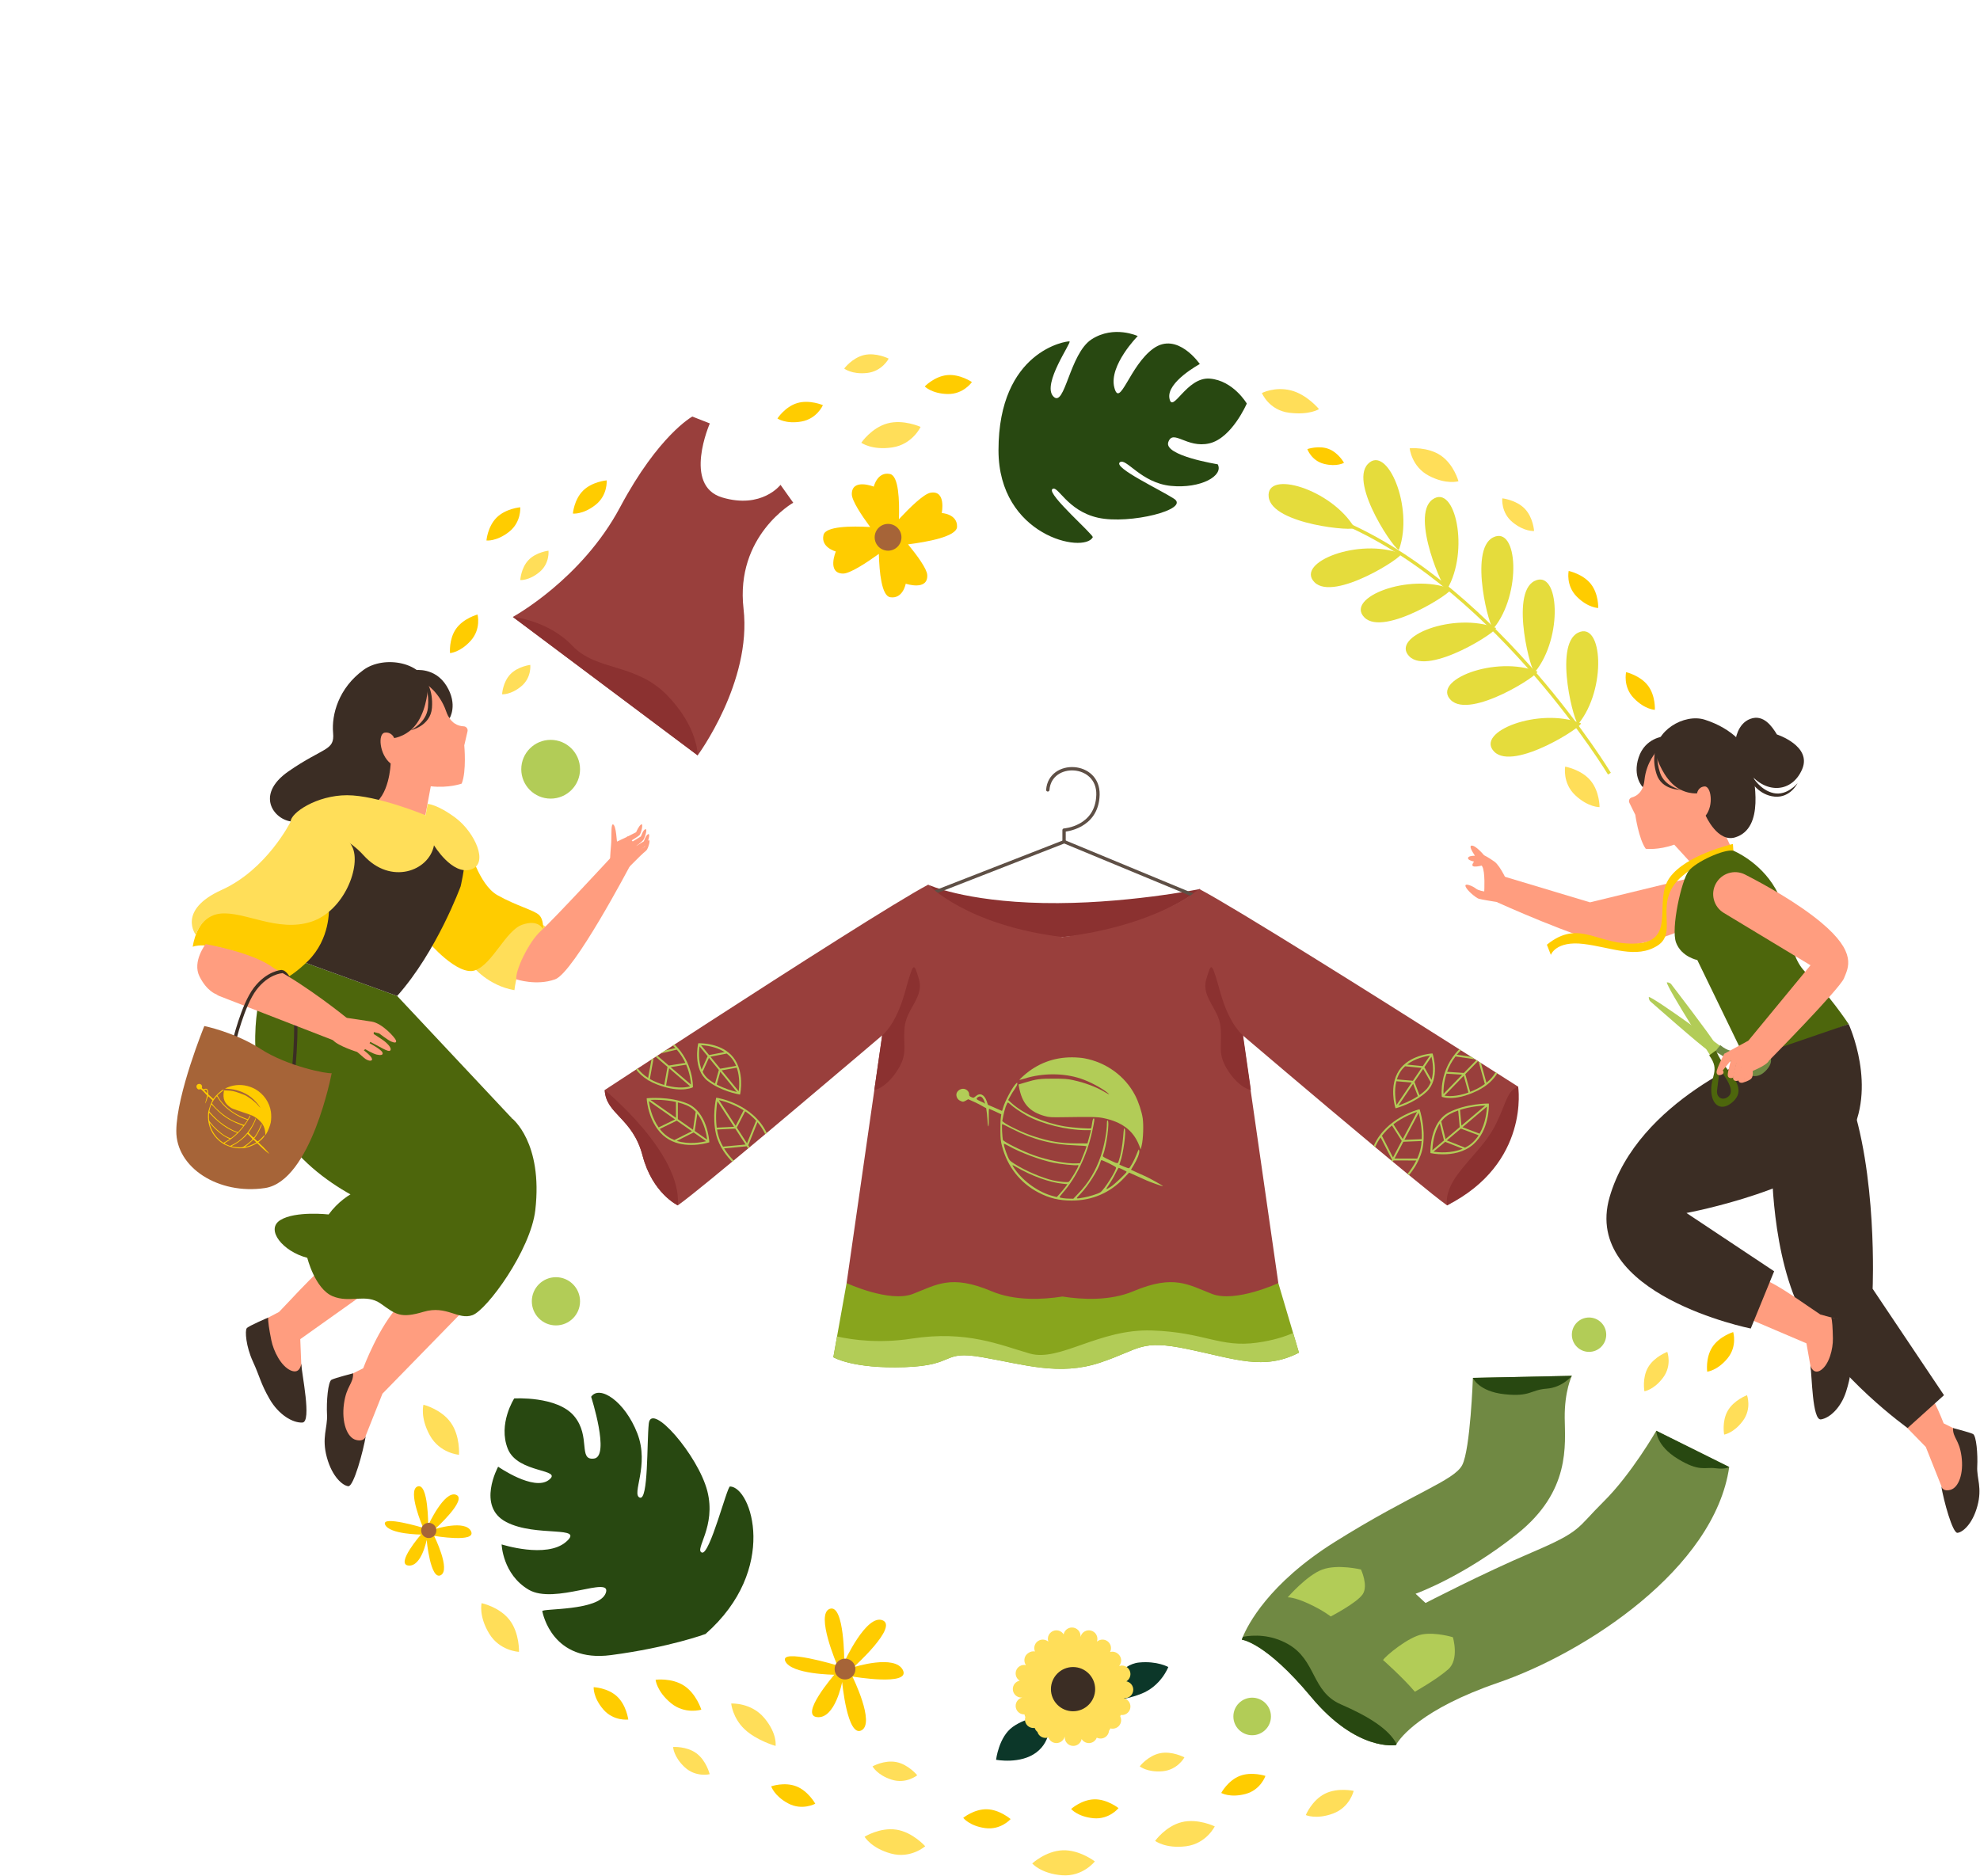 <svg width="592" height="561" viewBox="0 0 592 561" fill="none" xmlns="http://www.w3.org/2000/svg">
<path d="M506.998 262.149L475.398 269.823L449.838 262.149L447.692 269.823C447.692 269.823 471.233 280.502 481.405 282.441C491.577 284.381 508.858 275.463 508.858 275.463L506.998 262.149Z" fill="#FF9D7F"/>
<path d="M552.722 409.038L575.794 432.682L583.23 451.368C583.23 451.368 589.142 447.173 589.142 443.169C589.142 439.164 585.709 427.914 585.709 427.914L581.133 425.627C581.133 425.627 576.747 413.805 570.932 407.893C565.116 401.983 552.722 409.038 552.722 409.038Z" fill="#FF9D7F"/>
<path d="M583.929 427.025C583.929 427.025 588.887 428.296 589.904 428.805C590.92 429.314 591.366 434.907 591.175 438.53C590.985 442.152 592.723 444.822 591.218 450.352C589.712 455.882 586.726 458.233 585.263 458.361C583.802 458.488 581.153 448.869 580.38 444.208C580.38 444.208 580.56 446.157 583.102 445.522C585.644 444.886 587.169 440.564 586.47 435.48C585.773 430.393 583.866 430.013 583.929 427.025Z" fill="#3B2D24"/>
<path d="M529.774 347.273C529.774 347.273 529.356 375.801 539.396 393.961C549.437 412.122 570.356 427.013 570.356 427.013L581.235 417.202L559.897 385.379C559.897 385.379 561.445 350.71 552.722 327.027L529.774 347.273Z" fill="#3B2D24"/>
<path d="M497.418 220.208C497.418 220.208 491.874 220.635 489.948 226.468C488.022 232.3 491.194 235.404 491.194 235.404L496.992 225.688L497.418 220.208Z" fill="#3B2D24"/>
<path d="M495.423 224.578C495.423 224.578 492.238 227.725 491.67 233.328C491.31 236.89 489.307 238.073 487.895 238.462C487.203 238.652 486.851 239.414 487.167 240.058L488.938 243.653C488.938 243.653 489.926 250.819 492.063 253.815C492.063 253.815 495.804 254.281 500.582 252.577L506.407 258.953L517.861 253.99L512.234 241.861C512.234 241.861 512.8 228.994 509.003 225.044C505.208 221.092 498.878 221.346 495.423 224.578Z" fill="#FF9D7F"/>
<path d="M495.088 225.732C495.088 225.732 496.506 230.914 499.92 234.282C503.333 237.651 507.405 237.233 507.405 237.233C507.405 237.233 507.638 235.362 509.61 235.168C511.582 234.974 512.469 240.752 509.977 243.892C509.977 243.892 513.542 252.025 518.815 250.394C527.734 247.634 524.389 233.253 523.682 228.241C522.977 223.229 517.92 217.851 509.754 215.224C503.502 213.211 494.443 218.688 495.088 225.732Z" fill="#3B2D24"/>
<path d="M495.245 223.568C495.245 223.568 493.741 226.586 495.292 231.467C496.841 236.35 502.561 236.178 502.561 236.178C502.561 236.178 497.715 235.202 496.36 231.148C495.004 227.095 495.719 224.977 495.719 224.977L495.245 223.568Z" fill="#3B2D24"/>
<path d="M518.124 252.375C518.124 252.375 504.055 255.568 499.164 262.504C494.273 269.44 501.353 281.313 489.506 282.116C477.659 282.918 472.322 274.544 462.503 282.495L463.688 285.536C463.688 285.536 465.139 281.255 473.473 282.271C481.806 283.286 489.268 286.848 495.642 282.73C502.016 278.613 493.83 269.709 503.026 261.932C512.222 254.155 518.341 255.51 518.341 255.51L518.124 252.375Z" fill="#FFCC00"/>
<path d="M518.879 221.491C518.879 221.491 519.35 216.437 523.327 214.963C527.304 213.489 529.842 217.272 531.287 219.631C531.287 219.631 541.775 223.041 538.842 229.985C535.91 236.928 528.218 237.616 523.03 231.194C517.841 224.773 518.879 221.491 518.879 221.491Z" fill="#3B2D24"/>
<path d="M537.443 234.196C537.443 234.196 534.344 238.026 530.32 237.17C526.297 236.314 524.065 232.349 524.065 232.349L523.459 233.599C523.459 233.599 525.881 237.787 530.6 238.213C535.319 238.639 537.443 234.196 537.443 234.196Z" fill="#3B2D24"/>
<path d="M518.263 254.386C518.263 254.386 526.148 257.568 530.814 265.689C535.48 273.81 533.971 285.462 540.161 291.028C546.351 296.594 552.722 306.226 552.722 306.226L522.644 318.324L507.48 287.08C507.48 287.08 502.759 286.162 501.135 281.889C499.512 277.616 502.78 263.16 504.885 260.451C506.989 257.741 515.425 253.838 518.263 254.386Z" fill="#4D660C"/>
<path d="M519.86 381.415C525.769 379.543 535.223 387.056 544.257 393.071L551.191 394.962C551.191 394.962 551.482 411.783 549.446 414.454C547.41 417.123 542.847 417.202 542.847 417.202L540.107 401.699L517.171 391.912C517.171 391.912 516.804 382.382 519.86 381.415Z" fill="#FF9D7F"/>
<path d="M547.524 393.961C547.524 393.961 553.323 395.038 553.977 395.579C554.632 396.119 555.277 400.418 554.272 404.98C553.266 409.541 553.502 411.296 551.969 416.119C550.436 420.942 547.104 424.011 544.465 424.44C541.826 424.87 541.771 411.119 541.29 408.4C541.29 408.4 542.19 411.331 544.55 409.618C546.908 407.905 548.073 403.405 548.019 400.246C547.963 397.085 547.822 394.872 547.524 393.961Z" fill="#3B2D24"/>
<path d="M526.71 315.139C526.71 315.139 489.609 328.863 481.243 358.012C472.875 387.159 523.459 397.268 523.459 397.268L530.451 380.145L504.238 362.717C504.238 362.717 543.874 355.364 552.724 340.302C561.573 325.24 552.724 306.227 552.724 306.227L526.71 315.139Z" fill="#3B2D24"/>
<path d="M516.322 314.226C516.322 314.226 494.648 298.262 492.978 298.124C492.978 298.124 492.893 298.927 493.438 299.439C493.438 299.439 509.182 313.347 510.627 314.019C512.072 314.692 513.68 313.857 516.241 316.022L516.322 314.226Z" fill="#B2CC57"/>
<path d="M518.208 318.132C521.054 320.63 524.405 323.6 527.744 320.392C531.084 317.184 529.396 314.245 525.521 313.714C520.446 313.02 518.869 316.202 514.343 312.529L512.801 314.471C512.801 314.471 515.361 315.634 518.208 318.132ZM519.414 315.765C519.414 315.765 522.629 315.507 524.754 315.373C526.879 315.24 527.927 317.26 526.297 318.914C524.666 320.569 521.656 318.376 520.088 317.211C518.52 316.044 519.111 315.789 519.414 315.765Z" fill="#708943"/>
<path d="M512.63 317.632C512.63 317.632 498.419 295.428 498.359 293.753C498.359 293.753 499.166 293.706 499.651 294.273C499.651 294.273 512.084 310.458 512.689 311.933C513.294 313.408 512.384 314.977 514.429 317.635L512.63 317.632Z" fill="#B2CC57"/>
<path d="M513.04 314.125L511.027 315.575C514.485 320.267 511.233 321.694 511.69 326.796C512.039 330.691 514.896 332.514 518.257 329.328C521.617 326.142 518.806 322.655 516.444 319.697C514.082 316.738 513.04 314.125 513.04 314.125ZM515.435 321.533C516.527 323.154 518.575 326.263 516.847 327.815C515.118 329.367 513.149 328.226 513.382 326.108C513.615 323.992 514.023 320.794 514.023 320.794C514.061 320.49 514.344 319.912 515.435 321.533Z" fill="#4D660C"/>
<path d="M511.643 311.101C512.019 311.622 511.9 312.348 511.38 312.723C510.859 313.098 510.133 312.98 509.758 312.46C509.382 311.939 509.501 311.213 510.021 310.837C510.541 310.462 511.268 310.579 511.643 311.101Z" fill="#B2CC57"/>
<path d="M513.033 264.207C514.742 261.096 518.611 259.902 521.77 261.521C527.809 264.618 537.406 269.944 544.422 275.775C555.431 284.922 552.559 289.419 551.343 292.519C550.127 295.621 528.917 317.155 528.917 317.155L522.736 311.195L541.321 288.643L515.392 272.983C512.379 271.164 511.339 267.292 513.033 264.207Z" fill="#FF9D7F"/>
<path d="M523.356 310.855L515.526 315.119L522.968 320.661C522.968 320.661 528.159 318.764 528.916 317.155C529.674 315.545 523.356 310.855 523.356 310.855Z" fill="#FF9D7F"/>
<path d="M515.526 315.119C515.526 315.119 513.181 319.595 513.238 320.662C513.295 321.728 514.479 321.63 515.06 321.165C515.641 320.701 515.099 320.08 515.099 320.08L517.775 316.794C517.775 316.794 517.037 315.119 515.526 315.119Z" fill="#FF9D7F"/>
<path d="M517.777 316.127C517.777 316.127 516.533 320.398 516.572 321.499C516.611 322.6 517.851 322.445 518.239 322.212L519.325 317.155L517.777 316.127Z" fill="#FF9D7F"/>
<path d="M519.366 316.979C519.366 316.979 518.123 321.251 518.162 322.352C518.201 323.453 519.441 323.298 519.829 323.065L520.915 318.007L519.366 316.979Z" fill="#FF9D7F"/>
<path d="M520.955 317.535C520.955 317.535 519.711 321.807 519.751 322.908C519.79 324.008 521.03 323.854 521.417 323.62L522.503 318.563L520.955 317.535Z" fill="#FF9D7F"/>
<path d="M521.418 323.622C521.418 323.622 522.853 323.259 523.589 322.561C524.326 321.863 524.015 319.926 524.015 319.926L522.076 319.655C522.076 319.655 521.185 323.324 521.418 323.622Z" fill="#FF9D7F"/>
<path d="M446.83 257.656C444.971 256.328 443.708 255.73 443.708 255.73C443.708 255.73 441.119 252.608 439.923 252.874C439.266 253.02 440.016 254.413 440.985 255.891C440.049 255.898 438.845 256.032 438.927 256.677C438.981 257.105 439.793 257.423 440.732 257.651C440.359 258.122 440.011 258.721 440.388 258.985C440.834 259.297 442.175 259.04 443.011 258.837C443.06 258.91 443.11 258.986 443.15 259.05C444.12 260.577 443.775 266.554 443.775 266.554C443.775 266.554 442.048 266.355 441.252 265.691C440.455 265.027 437.733 263.832 438.197 265.094C438.662 266.356 441.319 268.481 442.115 268.747C442.912 269.013 448.158 269.825 448.158 269.825C448.808 269.927 450.947 264.231 450.947 264.231C450.947 264.231 448.689 258.983 446.83 257.656Z" fill="#FF9D7F"/>
<path d="M106.433 374.443C99.782 373.831 91.556 383.909 83.426 392.315L76.562 395.897C76.562 395.897 80.118 413.673 82.874 416.016C85.631 418.359 90.453 417.394 90.453 417.394L89.778 400.445L111.673 384.874C111.675 384.873 109.873 374.759 106.433 374.443Z" fill="#FF9D7F"/>
<path d="M139.204 391.28L114.346 416.755L106.333 436.888C106.333 436.888 99.964 432.369 99.964 428.054C99.964 423.74 103.663 411.618 103.663 411.618L108.593 409.153C108.593 409.153 113.318 396.415 119.585 390.046C125.85 383.679 139.204 391.28 139.204 391.28Z" fill="#FF9D7F"/>
<path d="M80.193 394.003C80.193 394.003 74.335 396.468 73.77 397.188C73.204 397.907 73.513 402.58 75.619 407.151C77.725 411.723 77.879 413.622 80.601 418.347C83.323 423.072 87.534 425.538 90.411 425.384C93.288 425.23 90.189 410.743 90.07 407.769C90.07 407.769 89.794 411.061 86.918 409.799C84.042 408.537 81.782 404.069 81.115 400.731C80.447 397.392 80.088 395.03 80.193 394.003Z" fill="#3B2D24"/>
<path d="M105.58 410.66C105.58 410.66 100.239 412.029 99.143 412.577C98.047 413.125 97.569 419.151 97.774 423.055C97.979 426.958 96.106 429.834 97.727 435.793C99.348 441.751 102.567 444.284 104.143 444.421C105.717 444.559 108.572 434.195 109.404 429.173C109.404 429.173 109.21 431.273 106.471 430.589C103.732 429.904 102.088 425.247 102.841 419.768C103.595 414.29 105.648 413.879 105.58 410.66Z" fill="#3B2D24"/>
<path d="M77.986 296.712C77.986 296.712 71.813 317.958 83.114 337.081C94.413 356.204 118.45 363.158 118.45 363.158L153.087 334.426L118.75 297.823L88.328 286.813C88.328 286.813 78.385 295.071 77.986 296.712Z" fill="#4D660C"/>
<path d="M141.349 288.985C141.349 288.985 145.985 294.779 153.807 296.083C153.807 296.083 154.495 289.142 158.153 283.112C161.811 277.082 164.817 279.544 164.817 279.544C164.817 279.544 165.035 277.975 161.702 276.237C158.37 274.499 152.502 276.743 150.547 278.845C148.592 280.946 141.349 288.985 141.349 288.985Z" fill="#FFDE59"/>
<path d="M140.208 253.203C140.208 253.203 143.089 264.503 148.739 267.69C154.388 270.877 159.748 272.181 161.197 273.629C162.645 275.078 162.356 277.83 162.356 277.83C162.356 277.83 161.052 274.788 156.126 276.527C151.201 278.265 147.29 288.262 142.075 290.145C136.86 292.028 128.022 281.598 128.022 281.598C128.022 281.598 136.023 256.969 140.208 253.203Z" fill="#FFCC00"/>
<path d="M137.728 265.034C137.728 265.034 130.63 284.494 118.75 297.821L88.328 286.812C88.328 286.812 95.571 262.908 91.949 249.726C91.949 249.726 131.016 244.92 136.569 245.744C142.12 246.568 137.728 265.034 137.728 265.034Z" fill="#3B2D24"/>
<path d="M124.146 200.391C124.146 200.391 130.067 199.474 133.523 205.118C136.98 210.761 134.417 214.797 134.417 214.797L125.942 206.035L124.146 200.391Z" fill="#3B2D24"/>
<path d="M98.334 271.736C98.334 271.736 98.844 280.697 92.07 287.377C85.296 294.056 80.66 294.491 80.66 294.491C80.66 294.491 83.123 289.131 72.113 285.22C61.104 281.308 57.626 283.114 57.626 283.114C57.626 283.114 58.64 274.354 65.159 272.76C71.677 271.167 77.464 275.513 86.522 274.933C95.582 274.354 98.334 271.736 98.334 271.736Z" fill="#FFCC00"/>
<path d="M87.906 318.335C87.906 318.335 90.387 294.18 84.675 290.67" stroke="#3B2D24" stroke-miterlimit="10" stroke-linecap="round"/>
<path d="M86.879 245.742C86.879 245.742 79.781 260.011 66.307 266.095C52.835 272.18 58.538 279.544 58.538 279.544C58.538 279.544 60.272 273.774 65.873 273.195C73.101 272.447 82.968 278.845 92.963 275.658C102.959 272.471 108.138 258.747 105.279 253.129C100.932 244.583 86.879 245.742 86.879 245.742Z" fill="#FFDE59"/>
<path d="M127.315 204.483C127.315 204.483 131.431 206.998 133.406 212.736C134.662 216.384 137.054 217.131 138.63 217.191C139.402 217.222 139.96 217.933 139.786 218.687L138.814 222.894C138.814 222.894 139.543 230.654 138.038 234.322C138.038 234.322 134.228 235.732 128.797 235.122L127.198 243.775L111.02 240.859L113.937 226.751C113.937 226.751 110.174 213.395 113.184 208.316C116.193 203.236 122.894 201.943 127.315 204.483Z" fill="#FF9D7F"/>
<path d="M127.95 205.611C127.95 205.611 127.739 211.396 124.988 215.769C122.236 220.143 117.863 220.707 117.863 220.707C117.863 220.707 117.158 218.803 115.041 219.085C112.925 219.367 113.419 225.645 116.805 228.326C116.805 228.326 116.452 238.437 111.02 240.858C105.589 243.28 99.734 240.106 96.701 241.587C93.667 243.069 93.244 245.538 87.883 245.679C82.522 245.82 75.679 237.99 86.26 230.653C96.842 223.317 100.087 224.587 99.593 219.155C99.099 213.724 101.215 205.752 108.693 200.321C114.937 195.783 126.892 198.063 127.95 205.611Z" fill="#3B2D24"/>
<path d="M127.253 203.38C127.253 203.38 129.573 206.176 129.15 211.678C128.726 217.18 122.684 218.41 122.684 218.41C122.684 218.41 127.527 216.193 127.95 211.607C128.374 207.022 127.104 204.977 127.104 204.977L127.253 203.38Z" fill="#3B2D24"/>
<path d="M81.852 289.501C81.849 289.5 81.848 289.497 81.845 289.496C75.844 284.791 61.48 282.321 61.48 282.321C61.48 282.321 57.424 287.536 59.645 291.979C61.866 296.422 64.623 297.3 64.623 297.3C64.623 297.3 64.629 297.299 64.638 297.297C64.915 297.509 65.21 297.695 65.535 297.821L99.724 311.101L103.766 304.461C103.766 304.461 92.013 294.88 81.852 289.501Z" fill="#FF9D7F"/>
<path d="M86.879 245.742C86.879 245.742 100.593 246.78 108.705 255.761C116.817 264.742 128.311 260.494 129.759 252.767C129.759 252.767 135.168 261.748 140.769 260.01C146.37 258.272 141.831 248.806 136.326 244.653C130.821 240.5 127.873 240.394 127.873 240.394L127.247 243.784C127.247 243.784 112.829 237.796 103.765 237.796C94.703 237.798 86.879 243.062 86.879 245.742Z" fill="#FFDE59"/>
<path d="M102.996 304.27C102.996 304.27 108.067 304.994 111.182 305.5C114.297 306.008 118.1 310.257 118.389 311.102C118.679 311.947 117.882 311.839 116.941 311.44C116 311.042 113.356 309.014 113.356 309.014L111.762 308.615L111.726 309.195C111.726 309.195 112.668 309.774 114.225 310.825C115.782 311.876 117.014 313.251 116.796 313.94C116.578 314.628 115.42 314.048 114.442 313.542C113.464 313.034 110.723 311.551 110.723 311.551L110.494 311.949C110.494 311.949 113.826 313.723 114.297 314.629C114.768 315.535 113.79 315.607 112.63 315.353C111.471 315.1 109.19 313.723 109.19 313.723L108.792 314.085C108.792 314.085 111.038 315.751 111.218 316.621C111.4 317.49 109.951 317.345 108.719 316.223C107.487 315.1 106.763 314.557 106.763 314.557C106.763 314.557 101.131 312.815 99.564 311.043C97.997 309.271 101.548 304.704 102.996 304.27Z" fill="#FF9D7F"/>
<path d="M154.374 292.846C154.374 292.846 160.375 294.871 165.977 292.846C171.579 290.82 188.384 258.852 188.384 258.852L183.169 255.858C183.169 255.858 165.592 274.884 161.728 278.361C157.865 281.839 153.975 290.525 154.374 292.846Z" fill="#FF9D7F"/>
<path d="M182.396 257.307C182.396 257.307 182.443 255.471 182.685 252.864C182.927 250.256 182.637 246.731 183.168 246.538C183.699 246.345 184.085 248.083 184.23 249.387C184.374 250.691 184.471 251.657 184.471 251.657L187.851 250.064L192.197 255.183L187.296 260.06L182.396 257.307Z" fill="#FF9D7F"/>
<path d="M187.297 250.326L190.194 248.857C190.194 248.857 190.99 246.944 191.715 246.524C192.439 246.105 191.715 249.244 191.183 249.75C190.651 250.256 188.528 251.488 188.528 251.488L187.297 250.326Z" fill="#FF9D7F"/>
<path d="M188.795 251.851C188.795 251.851 191.523 250.186 191.62 250.113C191.717 250.041 192.223 248.206 192.948 247.964C193.672 247.722 192.876 250.306 192.441 251.03C192.007 251.754 189.931 253.179 189.931 253.179L188.795 251.851Z" fill="#FF9D7F"/>
<path d="M189.659 253.324C189.659 253.324 192.387 251.657 192.484 251.585C192.581 251.514 193.088 249.678 193.812 249.436C194.536 249.194 193.739 251.778 193.304 252.502C192.87 253.227 190.794 254.651 190.794 254.651L189.659 253.324Z" fill="#FF9D7F"/>
<path d="M190.238 254.724C190.238 254.724 192.669 253.241 192.755 253.175C192.841 253.111 193.293 251.476 193.938 251.26C194.583 251.045 193.874 253.346 193.486 253.993C193.099 254.638 191.248 255.907 191.248 255.907L190.238 254.724Z" fill="#FF9D7F"/>
<path d="M111.595 354.335C111.595 354.335 103.767 355.65 98.26 363.158C98.26 363.158 88.306 362.035 83.798 364.853C79.29 367.671 84.549 374.244 91.874 376.122C91.874 376.122 94.147 385.325 99.396 387.579C104.645 389.832 109.349 386.639 113.852 389.832C118.355 393.025 119.671 394.341 126.62 392.273C133.57 390.208 136.951 394.827 141.27 393.269C145.589 391.71 158.677 373.826 160.052 361.848C162.378 341.563 153.086 334.426 153.086 334.426L111.595 354.335Z" fill="#4D660C"/>
<path d="M84.212 290.539C84.212 290.539 80.045 290.755 76.289 295.676C72.533 300.599 69.942 311.738 69.942 311.738" stroke="#3B2D24" stroke-miterlimit="10" stroke-linecap="round"/>
<path d="M61.091 306.815C61.091 306.815 70.158 308.629 78.016 313.723C85.874 318.819 97.877 321.182 99.172 320.907C99.172 320.907 93.041 353.187 79.224 355.261C65.408 357.333 52.627 349.199 52.713 338.155C52.801 327.109 61.091 306.815 61.091 306.815Z" fill="#A66438"/>
<path d="M277.524 264.548C277.524 264.548 288.147 269.551 311.903 270.029C335.659 270.508 358.867 265.827 358.867 265.827C358.867 265.827 343.507 278.421 317.66 280.204C291.814 281.987 277.524 264.548 277.524 264.548Z" fill="#8B3130"/>
<path d="M388.368 404.49C377.833 409.902 369.451 406.387 355.121 403.418C340.791 400.437 341.069 403.418 328.905 407.469C316.74 411.52 306.193 408.004 293.715 405.85C281.236 403.685 286.192 408.283 270.523 408.819C254.843 409.354 249.162 405.85 249.162 405.85L250.266 399.645L253.123 383.685C284.663 372.056 382.207 383.685 382.207 383.685L386.626 398.596L388.368 404.49Z" fill="#88A51D"/>
<path d="M268.137 271.229L318.195 251.694L367.19 272.007" stroke="#5E4F45" stroke-miterlimit="10"/>
<path d="M318.146 251.694V248.226C318.146 248.226 328.013 247.551 328.282 237.684C328.553 227.817 313.956 227.276 313.28 236.197" stroke="#5E4F45" stroke-miterlimit="10" stroke-linecap="round" stroke-linejoin="round"/>
<path d="M453.915 324.947C453.915 324.947 453.915 324.947 453.915 326.375C453.915 333.685 446.181 334.211 443.2 345.56C440.231 356.911 432.665 360.437 432.665 360.437C430.812 359.142 426.638 355.794 421.27 351.386C421.125 351.274 420.98 351.152 420.824 351.028C419.429 349.878 417.967 348.674 416.438 347.402C416.293 347.29 416.148 347.167 416.002 347.044C414.44 345.749 412.81 344.399 411.158 343.014C411.013 342.892 410.869 342.769 410.724 342.647C393.023 327.892 371.572 309.611 371.572 309.611L382.209 383.684C382.209 383.684 369.407 389.622 362.376 386.92C355.356 384.219 351.026 380.982 338.861 386.116C331.852 389.074 323.493 388.617 317.656 387.701C311.841 388.617 303.482 389.074 296.473 386.116C284.297 380.982 279.978 384.219 272.947 386.92C265.915 389.621 253.126 383.684 253.126 383.684L263.762 309.611C263.762 309.611 251.888 319.733 238.517 330.983C235.459 333.562 232.334 336.196 229.243 338.784C229.098 338.908 228.941 339.03 228.797 339.152C227.223 340.48 225.66 341.775 224.132 343.058C223.987 343.171 223.842 343.293 223.696 343.415C222.212 344.654 220.761 345.859 219.354 347.031C219.198 347.144 219.053 347.266 218.908 347.388C214.265 351.25 210.136 354.62 207.077 357.053C205.114 358.615 203.596 359.788 202.669 360.434C202.669 360.434 195.102 356.907 192.121 345.558C189.152 334.207 181.172 333.247 180.805 325.948C180.805 325.948 182.669 324.732 185.871 322.633C187.121 321.818 188.56 320.881 190.179 319.82C190.335 319.719 190.503 319.609 190.67 319.496C191.943 318.67 193.316 317.767 194.788 316.818C195 316.685 195.213 316.54 195.436 316.394C195.637 316.26 195.837 316.126 196.049 315.992C196.205 315.891 196.373 315.79 196.529 315.68C196.864 315.468 197.211 315.244 197.556 315.021L197.567 315.009C198.013 314.72 198.483 314.417 198.951 314.105L198.963 314.094C199.688 313.636 200.425 313.145 201.183 312.654C201.351 312.553 201.519 312.442 201.686 312.33C204.867 310.266 208.282 308.045 211.843 305.735C236.552 289.742 268.45 269.306 277.523 264.541C277.523 264.541 289.019 276.728 317.657 280.2C346.307 276.728 358.55 265.825 358.55 265.825C369.354 271.506 411.864 298.257 436.318 313.76C436.485 313.861 436.641 313.961 436.797 314.072C437.868 314.742 438.896 315.39 439.877 316.015L439.889 316.026C440.291 316.272 440.67 316.517 441.06 316.763H441.072C441.194 316.852 441.306 316.93 441.429 316.997C441.597 317.109 441.753 317.209 441.909 317.298C441.976 317.342 442.031 317.388 442.088 317.42C442.334 317.565 442.568 317.722 442.791 317.866C444.41 318.893 445.871 319.82 447.177 320.657C447.345 320.757 447.512 320.858 447.668 320.969C451.595 323.463 453.915 324.947 453.915 324.947Z" fill="#993F3C"/>
<path d="M447.175 320.662C446.583 321.644 445.712 322.738 444.429 323.787L442.788 317.871C442.565 317.727 442.331 317.57 442.086 317.426L443.95 324.145C443.236 324.68 442.421 325.194 441.461 325.662C440.802 325.986 440.166 326.265 439.564 326.499L438.101 321.208L441.907 317.302C441.75 317.213 441.594 317.112 441.427 317.001L437.677 320.84L432.666 320.505C433.201 319.01 434.016 317.437 435.188 315.908L441.058 316.767C440.667 316.521 440.288 316.275 439.886 316.03L439.875 316.018L435.578 315.394C435.946 314.948 436.348 314.501 436.795 314.076C436.639 313.964 436.483 313.864 436.315 313.764C430.188 319.824 431.058 327.703 431.07 327.804L431.092 327.971L431.249 328.027C431.315 328.05 432.119 328.339 433.604 328.339C435.368 328.339 438.102 327.926 441.706 326.163C444.864 324.622 446.651 322.647 447.666 320.973C447.51 320.863 447.342 320.762 447.175 320.662ZM432.487 321.052L437.174 321.364L431.582 327.124C431.55 326.063 431.605 323.741 432.487 321.052ZM431.885 327.615L437.655 321.677L439.04 326.699C435.288 328.05 432.822 327.804 431.885 327.615Z" fill="#B2CC57"/>
<path d="M445.153 329.999L444.883 329.997C444.822 329.994 438.325 329.965 433.226 332.636C427.496 335.638 427.675 344.213 427.685 344.576L427.691 344.795L427.905 344.841C428.04 344.87 429.481 345.168 431.467 345.168C434.108 345.168 437.713 344.638 440.471 342.234C445.294 338.03 445.167 330.584 445.159 330.269L445.153 329.999ZM436.96 336.604L436.532 331.881C439.647 330.885 442.703 330.637 444.093 330.576L436.96 336.604ZM444.59 330.887C444.531 332.288 444.192 335.878 442.382 339L437.274 337.069L444.59 330.887ZM433.487 333.131C434.296 332.708 435.14 332.355 435.988 332.059L436.441 337.042L432.21 340.617L430.92 335.343C431.594 334.462 432.429 333.685 433.487 333.131ZM431.734 341.02L428.252 343.961C428.302 342.532 428.623 338.818 430.49 335.942L431.734 341.02ZM428.605 344.394L432.098 341.442L437.345 343.504C433.885 344.959 430.037 344.604 428.605 344.394ZM440.104 341.815C439.463 342.374 438.764 342.815 438.043 343.178L432.583 341.033L436.786 337.48L442.092 339.485C441.553 340.326 440.9 341.121 440.104 341.815Z" fill="#B2CC57"/>
<path d="M424.518 331.944L424.429 331.699L424.183 331.766C424.071 331.788 414.417 334.243 410.724 342.648C410.869 342.771 411.013 342.893 411.158 343.016C411.627 341.955 412.174 340.995 412.798 340.113L416.169 346.72L416.002 347.044C416.147 347.167 416.291 347.29 416.438 347.402L416.649 347L423.458 347.023C422.565 348.809 421.504 350.226 420.824 351.03C420.98 351.153 421.125 351.275 421.27 351.387C422.486 349.936 424.919 346.622 425.477 342.548C426.215 337.191 424.53 332.001 424.518 331.944ZM423.692 332.492L419.407 340.594L416.616 336.197C419.485 333.988 422.442 332.883 423.692 332.492ZM416.494 346.119L413.18 339.625C414.096 338.43 415.111 337.404 416.182 336.545L419.106 341.165L416.494 346.119ZM424.92 342.48C424.73 343.909 424.273 345.259 423.726 346.465L416.952 346.442L419.597 341.42L425.054 341.197C425.021 341.621 424.987 342.046 424.92 342.48ZM425.088 340.639L419.909 340.85L424.173 332.769C424.518 334.077 425.233 337.191 425.088 340.639Z" fill="#B2CC57"/>
<path d="M428.378 315.22L428.312 315.011L428.094 315.025C427.819 315.042 421.299 315.502 418.272 320.127C415.251 324.745 417.095 330.898 417.174 331.157L417.254 331.415L417.515 331.345C417.735 331.284 422.955 329.843 426.564 326.435C430.625 322.598 428.472 315.52 428.378 315.22ZM428.02 322.932L425.867 319.12L427.999 315.969C428.292 317.204 428.834 320.211 428.02 322.932ZM425.401 318.812L420.698 318.341C423.15 316.428 426.267 315.821 427.543 315.647L425.401 318.812ZM418.739 320.432C419.134 319.829 419.602 319.307 420.107 318.843L425.045 319.338L422.442 323.183L417.653 322.766C417.904 321.965 418.254 321.174 418.739 320.432ZM422.514 324.077L423.931 327.788C421.67 329.278 419.294 330.18 418.119 330.573L422.514 324.077ZM417.504 323.314L422.086 323.714L417.559 330.406C417.276 329.184 416.765 326.233 417.504 323.314ZM426.181 326.029C425.624 326.554 425.023 327.033 424.406 327.466L422.896 323.512L425.517 319.636L427.774 323.631C427.423 324.506 426.918 325.332 426.181 326.029Z" fill="#B2CC57"/>
<path d="M202.666 360.438C202.666 360.438 195.099 356.911 192.119 345.561C189.15 334.211 181.17 333.251 180.802 325.952C180.802 325.952 203.917 344.813 202.666 360.438Z" fill="#8B3130"/>
<path d="M432.666 360.438C432.666 360.438 431.659 356.803 435.815 351.183C439.971 345.563 444.509 341.966 447.561 335.513C450.613 329.061 450.64 326.214 453.915 324.947C453.915 324.947 457.549 347.835 432.666 360.438Z" fill="#8B3130"/>
<path d="M263.76 309.613C263.76 309.613 267.738 306.669 270.449 297.118C273.159 287.568 273.159 287.409 274.753 292.829C276.348 298.25 270.926 301.598 270.449 307.338C269.97 313.078 271.566 315.151 268.137 320.333C264.708 325.515 261.413 325.953 261.413 325.953L263.76 309.613Z" fill="#8B3130"/>
<path d="M371.66 309.613C371.66 309.613 367.682 306.669 364.971 297.118C362.261 287.568 362.261 287.409 360.667 292.829C359.072 298.25 364.494 301.598 364.971 307.338C365.449 313.078 363.854 315.151 367.283 320.333C370.712 325.515 374.006 325.953 374.006 325.953L371.66 309.613Z" fill="#8B3130"/>
<path d="M388.376 404.49C377.84 409.903 369.458 406.387 355.128 403.418C340.798 400.437 341.077 403.418 328.912 407.469C316.748 411.52 306.2 408.004 293.722 405.85C281.244 403.685 286.2 408.283 270.531 408.819C254.85 409.355 249.169 405.85 249.169 405.85L250.274 399.645C255.319 400.761 263.164 401.732 272.528 400.293C289.113 397.737 298.99 402.201 307.919 404.757C316.847 407.301 328.6 397.312 344.404 397.849C360.219 398.373 364.649 403.039 375.844 401.498C380.676 400.828 384.203 399.679 386.636 398.596L388.376 404.49Z" fill="#B2CC57"/>
<path d="M205.468 329.967C200.143 327.767 193.685 328.386 193.62 328.393L193.352 328.421L193.37 328.691C193.39 329.004 193.939 336.433 199.121 340.184C201.487 341.897 204.282 342.371 206.653 342.371C209.481 342.371 211.704 341.697 211.869 341.644L212.078 341.58L212.065 341.36C212.043 340.995 211.445 332.438 205.468 329.967ZM211.445 340.796L207.714 338.182L208.491 333.014C210.611 335.707 211.266 339.376 211.445 340.796ZM208.011 332.456L207.202 337.824L202.665 334.646V329.643C203.537 329.861 204.41 330.135 205.252 330.484C206.358 330.94 207.259 331.638 208.011 332.456ZM202.108 329.514V334.256L194.459 328.898C195.849 328.833 198.916 328.804 202.108 329.514ZM201.837 334.748L196.925 337.133C194.841 334.188 194.179 330.646 193.993 329.254L201.837 334.748ZM197.258 337.59L202.36 335.115L206.868 338.273L201.623 340.903C200.872 340.606 200.137 340.23 199.448 339.732C198.594 339.112 197.872 338.379 197.258 337.59ZM202.347 341.164L207.387 338.636L211.134 341.26C209.728 341.6 205.927 342.301 202.347 341.164Z" fill="#B2CC57"/>
<path d="M214.396 328.284L214.139 328.24L214.084 328.497C214.072 328.552 212.867 333.865 214.084 339.143C214.977 342.983 217.499 345.973 218.904 347.392C219.049 347.27 219.194 347.146 219.35 347.035C218.602 346.276 217.486 345.015 216.493 343.407L223.268 342.771L223.692 343.419C223.837 343.297 223.982 343.173 224.128 343.062L223.726 342.449L226.483 335.562C227.364 336.6 228.157 337.794 228.793 339.156C228.938 339.034 229.094 338.91 229.239 338.788C225.055 329.981 214.508 328.295 214.396 328.284ZM222.332 332.012L219.955 336.644L214.955 328.954C216.226 329.244 219.274 330.07 222.332 332.012ZM214.497 329.289L219.475 336.945L214.297 337.202C213.849 333.776 214.263 330.617 214.497 329.289ZM216.182 342.882C215.524 341.732 214.954 340.427 214.63 339.02C214.53 338.595 214.452 338.172 214.385 337.759L219.832 337.491L222.923 342.245L216.182 342.882ZM223.347 341.878L220.3 337.18L222.801 332.314C223.939 333.073 225.055 333.999 226.071 335.115L223.347 341.878Z" fill="#B2CC57"/>
<path d="M211.542 323.188C215.443 326.257 220.772 327.221 220.997 327.26L221.262 327.306L221.318 327.043C221.375 326.777 222.654 320.483 219.228 316.157C215.797 311.825 209.258 311.953 208.985 311.964L208.765 311.97L208.72 312.184C208.655 312.49 207.15 319.736 211.542 323.188ZM210.083 320.505L211.969 316.324L214.93 319.947L213.783 324.021C213.129 323.644 212.486 323.224 211.884 322.75C211.089 322.123 210.513 321.346 210.083 320.505ZM209.592 312.533C210.877 312.59 214.037 312.911 216.653 314.597L212.012 315.493L209.592 312.533ZM220.325 326.544C219.12 326.259 216.674 325.575 214.286 324.297L215.362 320.474L220.325 326.544ZM220.869 326.329L215.755 320.073L220.281 319.262C221.28 322.101 221.04 325.087 220.869 326.329ZM218.792 316.503C219.343 317.199 219.762 317.954 220.082 318.73L215.351 319.579L212.412 315.984L217.286 315.045C217.831 315.46 218.344 315.938 218.792 316.503ZM209.167 312.896L211.576 315.842L209.776 319.831C208.719 317.195 208.986 314.153 209.167 312.896Z" fill="#B2CC57"/>
<path d="M201.685 312.335C201.517 312.447 201.35 312.558 201.182 312.659C201.439 312.893 201.685 313.15 201.919 313.396L198.961 314.099L198.95 314.11C198.481 314.422 198.013 314.724 197.566 315.015L202.342 313.864C203.47 315.171 204.318 316.532 204.921 317.837L199.965 318.63L196.528 315.683C196.372 315.795 196.204 315.895 196.048 315.996L199.575 319.032L198.604 324.433C197.979 324.254 197.331 324.031 196.64 323.763C195.758 323.428 194.988 323.049 194.296 322.647L195.434 316.396C195.211 316.541 194.999 316.686 194.787 316.821L193.783 322.334C192.377 321.43 191.372 320.426 190.669 319.5C190.502 319.612 190.334 319.723 190.178 319.824C190.959 320.839 192.075 321.944 193.671 322.926L193.659 323.016L193.871 323.05C194.619 323.496 195.467 323.92 196.438 324.289C199.463 325.45 201.84 325.773 203.569 325.773C205.779 325.773 206.94 325.238 207.018 325.193L207.174 325.126V324.958C207.176 324.858 207.321 317.749 201.685 312.335ZM199.152 324.579L200.067 319.445L206.351 324.846C205.435 325.126 203.001 325.594 199.152 324.579ZM200.513 319.1L205.156 318.363C206.273 320.963 206.541 323.273 206.608 324.322L200.513 319.1Z" fill="#B2CC57"/>
<path d="M218.62 509.403C218.62 509.403 224.601 509.031 228.545 513.761C232.489 518.491 231.884 522.081 231.884 522.081C231.884 522.081 226.239 520.497 222.629 517.096C219.02 513.695 218.62 509.403 218.62 509.403Z" fill="#FFDE59"/>
<path d="M275.244 127.656C275.244 127.656 272.848 132.89 266.756 133.798C260.665 134.706 257.518 132.392 257.518 132.392C257.518 132.392 260.54 127.929 265.323 126.615C270.106 125.3 275.244 127.656 275.244 127.656Z" fill="#FFDE59"/>
<path d="M246.04 121.152C246.04 121.152 244.288 125.237 239.602 126.052C234.916 126.867 232.443 125.139 232.443 125.139C232.443 125.139 234.693 121.637 238.361 120.533C242.029 119.43 246.04 121.152 246.04 121.152Z" fill="#FFCC00"/>
<path d="M181.389 143.641C181.389 143.641 181.773 148.07 178.027 151C174.281 153.931 171.285 153.576 171.285 153.576C171.285 153.576 171.615 149.427 174.327 146.722C177.041 144.016 181.389 143.641 181.389 143.641Z" fill="#FFCC00"/>
<path d="M155.548 151.688C155.548 151.688 155.932 156.116 152.186 159.048C148.44 161.979 145.445 161.624 145.445 161.624C145.445 161.624 145.775 157.474 148.487 154.77C151.2 152.064 155.548 151.688 155.548 151.688Z" fill="#FFCC00"/>
<path d="M290.596 114.242C290.596 114.242 288.095 117.917 283.34 117.821C278.585 117.726 276.487 115.558 276.487 115.558C276.487 115.558 279.366 112.551 283.176 112.168C286.987 111.785 290.596 114.242 290.596 114.242Z" fill="#FFCC00"/>
<path d="M265.709 107.233C265.709 107.233 263.772 111.045 259.224 111.533C254.676 112.023 252.41 110.211 252.41 110.211C252.41 110.211 254.789 106.991 258.377 106.16C261.966 105.331 265.709 107.233 265.709 107.233Z" fill="#FFDE59"/>
<path d="M142.777 183.76C142.777 183.76 143.924 188.054 140.743 191.591C137.564 195.128 134.551 195.298 134.551 195.298C134.551 195.298 134.155 191.155 136.357 188.02C138.559 184.885 142.777 183.76 142.777 183.76Z" fill="#FFCC00"/>
<path d="M163.991 164.67C163.991 164.67 164.431 168.464 161.286 171.075C158.142 173.686 155.56 173.455 155.56 173.455C155.56 173.455 155.74 169.882 158.002 167.491C160.264 165.102 163.991 164.67 163.991 164.67Z" fill="#FFDE59"/>
<path d="M158.551 198.823C158.551 198.823 158.992 202.617 155.847 205.228C152.703 207.84 150.12 207.609 150.12 207.609C150.12 207.609 150.3 204.037 152.563 201.646C154.825 199.255 158.551 198.823 158.551 198.823Z" fill="#FFDE59"/>
<path d="M377.296 117.525C377.296 117.525 379.368 122.677 385.481 123.431C391.594 124.184 394.363 122.334 394.363 122.334C394.363 122.334 390.75 117.921 385.936 116.729C381.119 115.538 377.296 117.525 377.296 117.525Z" fill="#FFDE59"/>
<path d="M467.974 229.239C467.974 229.239 467.097 234.144 470.982 237.796C474.867 241.448 478.248 241.353 478.248 241.353C478.248 241.353 478.3 236.687 475.545 233.393C472.791 230.098 467.974 229.239 467.974 229.239Z" fill="#FFDE59"/>
<path d="M469.017 170.73C469.017 170.73 468.104 175.08 471.47 178.44C474.835 181.801 477.852 181.807 477.852 181.807C477.852 181.807 478.024 177.649 475.657 174.637C473.29 171.626 469.017 170.73 469.017 170.73Z" fill="#FFCC00"/>
<path d="M390.879 134.292C390.879 134.292 392.078 137.763 395.891 138.717C399.704 139.669 401.847 138.393 401.847 138.393C401.847 138.393 400.202 135.372 397.245 134.242C394.287 133.113 390.879 134.292 390.879 134.292Z" fill="#FFCC00"/>
<path d="M486.193 200.993C486.193 200.993 485.184 205.323 488.476 208.755C491.769 212.188 494.785 212.261 494.785 212.261C494.785 212.261 495.047 208.107 492.745 205.044C490.445 201.982 486.193 200.993 486.193 200.993Z" fill="#FFCC00"/>
<path d="M449.169 149.016C449.169 149.016 448.706 153.266 452.246 156.163C455.786 159.06 458.674 158.782 458.674 158.782C458.674 158.782 458.443 154.785 455.894 152.127C453.342 149.468 449.169 149.016 449.169 149.016Z" fill="#FFDE59"/>
<path d="M421.484 134.055C421.484 134.055 422.015 139.549 427.252 142.283C432.488 145.015 436.066 143.904 436.066 143.904C436.066 143.904 434.725 138.912 430.801 136.221C426.879 133.531 421.484 134.055 421.484 134.055Z" fill="#FFDE59"/>
<path d="M206.998 124.562C206.998 124.562 196.935 130.035 185.392 151.689C173.85 173.343 153.33 184.477 153.33 184.477L208.594 225.877C208.594 225.877 224.827 203.956 222.313 182.054C219.799 160.153 237.171 150.326 237.171 150.326L233.367 144.981C233.367 144.981 227.76 152.296 215.914 148.751C204.068 145.207 212.232 126.614 212.232 126.614L206.998 124.562Z" fill="#993F3C"/>
<path d="M208.594 225.875C208.594 225.875 208.755 217.358 199.367 207.806C189.979 198.254 178.409 200.751 171.133 193.104C163.857 185.455 153.33 184.475 153.33 184.475L208.594 225.875Z" fill="#8B3130"/>
<path d="M517.017 438.684C512.621 469.14 473.898 494.256 447.946 503.17C424.829 511.101 418.641 519.71 417.564 521.498C417.428 521.713 417.375 521.831 417.375 521.831C417.375 521.831 405.754 523.935 392.024 507.441C378.304 490.955 371.29 490.317 371.29 490.317C371.29 490.317 371.383 490.017 371.609 489.451C372.982 486.108 379.155 473.591 399.079 461.094C422.345 446.504 434.741 442.829 437.192 438.087C439.634 433.355 440.379 412.026 440.379 412.026L469.97 411.414C469.97 411.414 467.755 415.882 467.833 423.978C467.911 432.084 469.666 445.883 453.612 458.687C437.566 471.497 423.242 476.579 423.242 476.579L426.225 479.343C426.225 479.343 443.077 470.595 458.059 464.199C473.051 457.802 471.232 457.17 479.508 448.978C487.784 440.787 495.212 427.841 495.212 427.841L517.017 438.684Z" fill="#708943"/>
<path d="M417.564 521.497C417.428 521.712 417.375 521.83 417.375 521.83C417.375 521.83 405.754 523.934 392.024 507.44C378.304 490.954 371.29 490.316 371.29 490.316C371.29 490.316 371.383 490.016 371.609 489.45C374.837 488.863 379.906 488.703 385.061 491.612C393.643 496.438 392.039 505.807 400.924 509.663C409.113 513.205 415.276 517.062 417.564 521.497Z" fill="#284811"/>
<path d="M385.009 477.651C385.009 477.651 386.898 477.515 391.321 479.572C395.742 481.628 397.864 483.375 397.864 483.375C397.864 483.375 405.738 479.294 407.451 476.701C409.164 474.109 406.921 469.331 406.921 469.331C406.921 469.331 399.96 467.635 395.334 469.351C390.709 471.067 385.009 477.651 385.009 477.651Z" fill="#B2CC57"/>
<path d="M413.521 496.4C413.521 496.4 419.302 501.493 423.036 505.879C423.036 505.879 429.607 502.177 433.001 499.179C436.394 496.181 434.4 489.58 434.4 489.58C434.4 489.58 429.445 488.037 425.314 488.713C421.185 489.39 414.195 495.212 413.521 496.4Z" fill="#B2CC57"/>
<path d="M440.379 412.026C440.379 412.026 442.064 416.084 449.849 416.918C457.634 417.75 457.606 415.6 462.393 415.255C467.181 414.911 469.97 411.413 469.97 411.413L440.379 412.026Z" fill="#284811"/>
<path d="M495.209 427.841C495.209 427.841 495.149 432.274 501.64 436.239C508.131 440.205 509.675 438.633 512.859 439.042C516.042 439.452 517.015 438.683 517.015 438.683L495.209 427.841Z" fill="#284811"/>
<path d="M164.641 238.812C169.493 238.812 173.427 234.879 173.427 230.026C173.427 225.174 169.493 221.24 164.641 221.24C159.788 221.24 155.854 225.174 155.854 230.026C155.854 234.879 159.788 238.812 164.641 238.812Z" fill="#B2CC57"/>
<path d="M210.94 488.611C210.94 488.611 200.12 492.623 182.669 494.926C165.217 497.229 162.334 482.665 162.139 481.792C161.944 480.919 179.139 481.795 181.119 476.366C183.1 470.936 165.861 479.952 158.064 475.364C150.267 470.775 149.984 461.822 149.984 461.822C149.984 461.822 163.362 466.125 169.214 461.083C175.067 456.04 160.28 459.79 151.349 455.124C142.418 450.46 148.941 438.586 148.941 438.586C148.941 438.586 159.582 445.991 164.075 442.567C168.567 439.143 154.843 440.73 151.835 433.26C148.827 425.792 153.746 418.176 153.746 418.176C153.746 418.176 166.594 417.38 171.666 423.453C176.737 429.526 172.752 436.794 177.611 436.153C182.471 435.512 176.746 417.675 176.746 417.675C179.24 414.048 186.807 418.983 190.548 428.602C194.289 438.222 188.682 446.827 191.287 447.832C193.892 448.838 193.371 431.264 193.982 425.671C194.706 419.035 208.722 435.194 211.476 445.842C214.23 456.491 207.507 463.446 209.861 464.258C212.216 465.071 217.384 444.474 218.266 444.497C224.691 444.659 232.948 469.263 210.94 488.611Z" fill="#284811"/>
<path d="M298.54 134.633C298.54 104.855 319.012 101.901 319.772 102.092C320.532 102.285 311.466 114.837 314.925 118.531C318.384 122.223 319.738 105.726 326.404 101.45C333.07 97.173 340.174 100.49 340.174 100.49C340.174 100.49 331.527 109.238 333.152 115.801C334.778 122.364 337.693 109.333 344.866 104.201C352.038 99.069 358.733 108.855 358.733 108.855C358.733 108.855 348.747 114.24 349.645 119.101C350.543 123.962 354.728 112.617 361.75 113.219C368.773 113.821 372.777 120.672 372.777 120.672C372.777 120.672 368.322 131.023 361.575 132.584C354.829 134.144 350.726 128.16 349.307 132.209C347.888 136.258 364.082 138.835 364.082 138.835C365.929 142.216 359.085 146.177 350.093 145.297C341.102 144.418 336.596 136.638 334.782 138.276C332.968 139.914 346.899 146.451 351.026 149.137C355.922 152.325 337.763 156.887 328.358 154.829C318.953 152.771 316.177 144.772 314.612 146.29C313.047 147.808 327.092 159.984 326.727 160.663C324.056 165.622 298.54 160.285 298.54 134.633Z" fill="#284811"/>
<path d="M311.922 513.271C311.922 513.271 307.034 513.393 302.823 516.374C298.612 519.356 297.819 526.226 297.819 526.226C297.819 526.226 305.107 527.643 309.898 523.999C314.689 520.355 313.745 514.485 313.745 514.485L311.922 513.271Z" fill="#0C3729"/>
<path d="M331.357 504.376C331.357 504.376 335.068 497.682 340.535 497.142C346.001 496.601 349.307 498.491 349.307 498.491C349.307 498.491 347.148 504.227 341.142 506.521C335.136 508.816 332.64 508.141 332.64 508.141L331.357 504.376Z" fill="#0C3729"/>
<path d="M338.835 505.264C338.835 504.021 337.947 502.998 336.78 502.764C337.701 502.189 338.197 501.073 337.909 499.961C337.545 498.56 336.092 497.741 334.705 498.155L334.6 498.186C335.232 497.444 335.42 496.375 334.97 495.432C334.819 495.114 334.608 494.844 334.36 494.624C334.358 494.621 334.356 494.619 334.354 494.616L334.351 494.614C334.338 494.601 334.322 494.592 334.309 494.581C333.637 493.962 332.728 493.773 331.906 493.998C332.554 492.719 332.026 491.155 330.729 490.536C329.786 490.088 328.717 490.274 327.975 490.906L328.007 490.799C328.42 489.413 327.601 487.96 326.2 487.596C324.798 487.232 323.375 488.105 323.062 489.518L323.07 489.316C323.12 487.869 321.963 486.669 320.515 486.669C319.272 486.669 318.249 487.557 318.015 488.723C317.44 487.803 316.324 487.306 315.212 487.595C313.811 487.959 312.993 489.411 313.406 490.798L313.437 490.904C312.695 490.272 311.626 490.085 310.684 490.534C309.439 491.127 308.913 492.587 309.442 493.834C308.765 493.713 308.08 493.872 307.528 494.261C307.458 494.303 307.393 494.355 307.327 494.405C307.323 494.408 307.318 494.411 307.314 494.415C307.228 494.479 307.139 494.537 307.06 494.614C306.136 495.503 306.034 496.913 306.745 497.922C305.423 497.644 304.096 498.437 303.749 499.767C303.461 500.879 303.957 501.997 304.878 502.57C303.713 502.803 302.823 503.826 302.823 505.07C302.823 506.517 304.024 507.675 305.47 507.625L305.673 507.617C304.259 507.93 303.385 509.353 303.75 510.755C304.058 511.939 305.146 512.699 306.313 512.657C306.352 512.928 306.436 513.191 306.562 513.442C306.382 514.03 306.403 514.681 306.689 515.283C307.183 516.32 308.283 516.857 309.357 516.703C309.507 517.16 309.791 517.572 310.177 517.886C310.291 518.256 310.481 518.609 310.769 518.908C311.487 519.652 312.542 519.856 313.454 519.536C313.728 520.303 314.361 520.931 315.212 521.152C316.614 521.516 318.038 520.643 318.35 519.23L318.342 519.433C318.291 520.879 319.45 522.079 320.897 522.079C322.14 522.079 323.164 521.191 323.397 520.025C323.972 520.946 325.088 521.442 326.2 521.154C327.024 520.939 327.637 520.344 327.927 519.61C328.895 520.085 330.098 519.922 330.89 519.099C331.313 518.659 331.536 518.109 331.584 517.547C331.762 517.335 331.898 517.095 331.997 516.842C333.162 517.157 334.428 516.61 334.969 515.475C335.319 514.741 335.276 513.932 334.946 513.257C335.003 513.116 335.047 512.971 335.078 512.823C336.343 513.003 337.577 512.221 337.909 510.946C338.273 509.544 337.4 508.121 335.986 507.809L336.189 507.816C337.634 507.869 338.835 506.71 338.835 505.264Z" fill="#FFDE59"/>
<path d="M320.829 511.719C324.481 511.719 327.442 508.758 327.442 505.105C327.442 501.453 324.481 498.492 320.829 498.492C317.176 498.492 314.216 501.453 314.216 505.105C314.216 508.758 317.176 511.719 320.829 511.719Z" fill="#3B2D24"/>
<path d="M250.354 498.008C250.354 498.008 243.696 482.614 248.105 481.085C252.514 479.556 252.424 497.011 252.424 497.011C252.424 497.011 258.992 482.614 263.851 484.504C268.709 486.393 255.223 498.54 255.223 498.54C255.223 498.54 267.63 494.581 269.969 499.439C272.308 504.298 254.853 501.329 254.853 501.329C254.853 501.329 261.781 515.276 257.552 517.435C253.323 519.594 251.794 502.949 251.794 502.949C251.794 502.949 249.725 514.016 244.326 513.476C238.927 512.935 249.454 500.79 249.454 500.79C249.454 500.79 236.588 500.699 234.788 496.741C232.989 492.782 250.354 498.008 250.354 498.008Z" fill="#FFCC00"/>
<path d="M255.767 499.101C255.767 500.821 254.373 502.216 252.652 502.216C250.931 502.216 249.537 500.821 249.537 499.101C249.537 497.38 250.931 495.985 252.652 495.985C254.373 495.985 255.767 497.38 255.767 499.101Z" fill="#A66438"/>
<path d="M126.513 456.849C126.513 456.849 121.652 445.609 124.87 444.492C128.09 443.374 128.023 456.12 128.023 456.12C128.023 456.12 132.819 445.608 136.367 446.988C139.915 448.368 130.068 457.237 130.068 457.237C130.068 457.237 139.126 454.346 140.834 457.893C142.542 461.44 129.797 459.273 129.797 459.273C129.797 459.273 134.856 469.456 131.768 471.033C128.681 472.61 127.564 460.455 127.564 460.455C127.564 460.455 126.052 468.536 122.11 468.142C118.169 467.748 125.855 458.878 125.855 458.878C125.855 458.878 116.461 458.813 115.147 455.922C113.833 453.032 126.513 456.849 126.513 456.849Z" fill="#FFCC00"/>
<path d="M130.465 457.646C130.465 458.902 129.447 459.92 128.191 459.92C126.935 459.92 125.917 458.902 125.917 457.646C125.917 456.391 126.935 455.371 128.191 455.371C129.447 455.371 130.465 456.391 130.465 457.646Z" fill="#A66438"/>
<path d="M173.427 389.127C173.427 393.109 170.199 396.336 166.218 396.336C162.236 396.336 159.009 393.109 159.009 389.127C159.009 385.145 162.236 381.918 166.218 381.918C170.199 381.918 173.427 385.145 173.427 389.127Z" fill="#B2CC57"/>
<path d="M402.798 156.78C448.483 177.235 481.204 231.351 481.204 231.351" stroke="#E5DC3C" stroke-miterlimit="10"/>
<path d="M404.953 157.775C405.714 159.062 380.309 156.92 379.327 148.62C378.345 140.322 398.155 146.285 404.953 157.775Z" fill="#E5DC3C"/>
<path d="M418.859 165.577C420.249 166.123 398.893 180.048 393.017 174.105C387.143 168.161 406.435 160.69 418.859 165.577Z" fill="#E5DC3C"/>
<path d="M418.301 164.321C417.798 165.728 403.212 144.817 408.969 138.758C414.724 132.699 422.795 151.749 418.301 164.321Z" fill="#E5DC3C"/>
<path d="M433.782 176.1C435.172 176.647 413.816 190.571 407.94 184.628C402.063 178.685 421.356 171.214 433.782 176.1Z" fill="#E5DC3C"/>
<path d="M432.669 176.218C431.911 177.506 421.509 154.231 428.3 149.36C435.091 144.487 439.444 164.713 432.669 176.218Z" fill="#E5DC3C"/>
<path d="M447.22 187.75C448.611 188.297 427.254 202.221 421.379 196.278C415.504 190.335 434.796 182.864 447.22 187.75Z" fill="#E5DC3C"/>
<path d="M446.559 187.919C445.61 189.074 438.94 164.467 446.404 160.708C453.867 156.948 455.034 177.603 446.559 187.919Z" fill="#E5DC3C"/>
<path d="M459.601 200.785C460.992 201.332 439.636 215.257 433.76 209.313C427.884 203.37 447.177 195.899 459.601 200.785Z" fill="#E5DC3C"/>
<path d="M458.94 200.954C457.991 202.109 451.321 177.502 458.785 173.743C466.248 169.983 467.415 190.638 458.94 200.954Z" fill="#E5DC3C"/>
<path d="M472.601 216.254C473.991 216.801 452.635 230.725 446.759 224.782C440.884 218.839 460.175 211.368 472.601 216.254Z" fill="#E5DC3C"/>
<path d="M471.938 216.423C470.99 217.578 464.32 192.971 471.783 189.212C479.247 185.452 480.413 206.106 471.938 216.423Z" fill="#E5DC3C"/>
<path d="M380.003 513.271C380.003 516.373 377.489 518.887 374.386 518.887C371.284 518.887 368.769 516.373 368.769 513.271C368.769 510.168 371.285 507.652 374.386 507.652C377.487 507.652 380.003 510.168 380.003 513.271Z" fill="#B2CC57"/>
<path d="M286.149 157.53C286.281 153.668 281.574 153.412 281.574 153.412C281.574 153.412 282.986 146.486 278.203 147.343C276.141 147.712 271.878 151.921 268.769 155.26C268.957 149.654 268.699 142.297 266.108 141.741C262.329 140.931 261.249 145.52 261.249 145.52C261.249 145.52 254.68 142.911 254.681 147.77C254.681 149.704 257.576 154.065 260.176 157.594C254.534 157.274 246.84 157.335 246.221 159.974C245.338 163.736 249.906 164.904 249.906 164.904C249.906 164.904 247.171 171.421 252.029 171.515C254.113 171.555 259.075 168.29 262.77 165.628C262.913 171.178 263.605 178.183 266.162 178.585C269.98 179.186 270.805 174.544 270.805 174.544C270.805 174.544 277.508 176.788 277.239 171.937C277.136 170.07 274.21 166.093 271.495 162.776C277.134 162.066 286.048 160.48 286.149 157.53Z" fill="#FFCC00"/>
<path d="M269.526 160.666C269.526 162.878 267.734 164.671 265.522 164.671C263.311 164.671 261.519 162.878 261.519 160.666C261.519 158.454 263.311 156.662 265.522 156.662C267.734 156.662 269.526 158.454 269.526 160.666Z" fill="#A66438"/>
<path d="M480.247 399.111C480.247 401.949 477.946 404.25 475.108 404.25C472.27 404.25 469.968 401.949 469.968 399.111C469.968 396.273 472.27 393.972 475.108 393.972C477.947 393.972 480.247 396.273 480.247 399.111Z" fill="#B2CC57"/>
<path d="M276.628 552.082C276.628 552.082 272.319 555.898 266.381 554.264C260.443 552.629 258.502 549.239 258.502 549.239C258.502 549.239 263.072 546.382 267.977 547.115C272.882 547.848 276.628 552.082 276.628 552.082Z" fill="#FFDE59"/>
<path d="M243.761 539.361C243.761 539.361 239.87 541.51 235.67 539.278C231.471 537.044 230.579 534.163 230.579 534.163C230.579 534.163 234.505 532.78 238.078 534.16C241.651 535.539 243.761 539.361 243.761 539.361Z" fill="#FFCC00"/>
<path d="M209.687 511.237C209.687 511.237 204.791 512.759 200.569 509.259C196.345 505.758 196.01 502.295 196.01 502.295C196.01 502.295 200.766 501.648 204.481 504.039C208.195 506.429 209.687 511.237 209.687 511.237Z" fill="#FFCC00"/>
<path d="M302.161 543.961C302.161 543.961 299.241 547.313 294.531 546.654C289.821 545.995 287.996 543.592 287.996 543.592C287.996 543.592 291.21 540.948 295.04 541.02C298.87 541.093 302.161 543.961 302.161 543.961Z" fill="#FFCC00"/>
<path d="M274.248 530.857C274.248 530.857 270.935 533.559 266.578 532.166C262.22 530.774 260.883 528.199 260.883 528.199C260.883 528.199 264.361 526.216 267.978 526.909C271.596 527.602 274.248 530.857 274.248 530.857Z" fill="#FFDE59"/>
<path d="M155.172 493.946C155.172 493.946 149.419 493.742 146.242 488.466C143.065 483.19 143.993 479.396 143.993 479.396C143.993 479.396 149.274 480.474 152.323 484.385C155.374 488.298 155.172 493.946 155.172 493.946Z" fill="#FFDE59"/>
<path d="M137.233 435.023C137.233 435.023 131.492 434.601 128.517 429.208C125.542 423.815 126.614 420.059 126.614 420.059C126.614 420.059 131.85 421.336 134.749 425.361C137.648 429.386 137.233 435.023 137.233 435.023Z" fill="#FFDE59"/>
<path d="M187.849 514.195C187.849 514.195 183.44 514.765 180.355 511.144C177.27 507.524 177.499 504.516 177.499 504.516C177.499 504.516 181.659 504.672 184.475 507.268C187.291 509.866 187.849 514.195 187.849 514.195Z" fill="#FFCC00"/>
<path d="M212.19 530.535C212.19 530.535 208.039 531.556 204.699 528.431C201.36 525.305 201.254 522.406 201.254 522.406C201.254 522.406 205.246 522.106 208.217 524.283C211.189 526.458 212.19 530.535 212.19 530.535Z" fill="#FFDE59"/>
<path d="M363.201 546.141C363.201 546.141 360.687 551.32 354.577 552.09C348.466 552.859 345.372 550.475 345.372 550.475C345.372 550.475 348.495 546.082 353.307 544.877C358.117 543.67 363.201 546.141 363.201 546.141Z" fill="#FFDE59"/>
<path d="M334.426 540.674C334.426 540.674 331.658 544.152 326.923 543.703C322.188 543.253 320.258 540.934 320.258 540.934C320.258 540.934 323.352 538.15 327.181 538.053C331.011 537.956 334.426 540.674 334.426 540.674Z" fill="#FFCC00"/>
<path d="M378.357 531.047C378.357 531.047 376.948 535.263 372.345 536.462C367.743 537.662 365.135 536.144 365.135 536.144C365.135 536.144 367.089 532.468 370.652 531.065C374.216 529.663 378.357 531.047 378.357 531.047Z" fill="#FFCC00"/>
<path d="M518.206 398.326C518.206 398.326 519.518 402.574 516.477 406.231C513.437 409.887 510.434 410.175 510.434 410.175C510.434 410.175 509.878 406.049 511.957 402.832C514.035 399.614 518.206 398.326 518.206 398.326Z" fill="#FFCC00"/>
<path d="M354.131 525.508C354.131 525.508 352.108 529.275 347.55 529.661C342.993 530.048 340.768 528.185 340.768 528.185C340.768 528.185 343.218 525.019 346.825 524.27C350.432 523.52 354.131 525.508 354.131 525.508Z" fill="#FFDE59"/>
<path d="M498.502 404.25C498.502 404.25 499.987 408.258 497.261 411.932C494.535 415.605 491.666 416.038 491.666 416.038C491.666 416.038 490.914 412.107 492.74 408.907C494.567 405.708 498.502 404.25 498.502 404.25Z" fill="#FFDE59"/>
<path d="M522.341 417.202C522.341 417.202 523.826 421.21 521.1 424.884C518.375 428.557 515.505 428.99 515.505 428.99C515.505 428.99 514.753 425.059 516.578 421.859C518.405 418.66 522.341 417.202 522.341 417.202Z" fill="#FFDE59"/>
<path d="M404.731 535.523C404.731 535.523 403.62 540.429 398.574 542.3C393.527 544.17 390.419 542.756 390.419 542.756C390.419 542.756 392.203 538.396 396.059 536.413C399.913 534.43 404.731 535.523 404.731 535.523Z" fill="#FFDE59"/>
<path d="M327.343 556.617C327.343 556.617 323.751 561.265 317.486 560.761C311.22 560.256 308.626 557.229 308.626 557.229C308.626 557.229 312.662 553.492 317.72 553.29C322.779 553.089 327.343 556.617 327.343 556.617Z" fill="#FFDE59"/>
<path d="M324.133 316.454C330.708 317.635 336.396 321.772 339.388 327.534C340.404 329.474 341.383 332.465 341.66 334.386C341.955 336.399 341.808 340.61 341.383 342.364L341.069 343.731L340.57 342.457C338.853 338.061 335.417 335.457 329.84 334.331C328.178 333.98 326.276 333.943 318.113 334.072C314.197 334.128 313.754 334.109 312.388 333.74C307.752 332.465 305.536 329.935 304.649 324.893L304.557 324.284L306.348 323.748C309.82 322.677 310.947 322.53 315.065 322.548C318.242 322.548 319.165 322.622 320.772 322.973C324.337 323.73 327.864 325.06 330.413 326.611C331.631 327.331 331.945 327.424 331.188 326.814C329.378 325.318 325.722 323.379 323.099 322.53C318.002 320.83 311.723 320.83 306.311 322.53C305.499 322.77 304.816 322.954 304.779 322.917C304.742 322.88 305.314 322.326 306.053 321.662C310.153 318.005 315.102 316.14 320.606 316.177C321.769 316.177 323.358 316.306 324.133 316.454Z" fill="#B2CC57"/>
<path d="M304.169 324.118C304.169 324.358 303.818 325.041 303.394 325.669C302.95 326.279 302.341 327.258 302.027 327.867L301.436 328.938L302.452 329.862C306.053 333.112 312.129 335.771 318.445 336.843C320.791 337.23 326.11 337.6 326.257 337.378C326.294 337.304 326.424 336.621 326.534 335.845C326.682 334.848 326.83 334.442 327.014 334.442C327.347 334.442 327.236 335.254 326.479 338.671C324.928 345.578 321.751 352.171 317.799 356.659C317.189 357.342 316.728 357.97 316.802 358.026C316.986 358.21 318.574 358.432 319.793 358.432L320.92 358.45L322.287 357.01C325.463 353.741 327.661 350.066 329.194 345.486C330.191 342.457 330.948 338.412 330.948 335.956C330.948 335.236 331.022 334.996 331.17 335.051C331.835 335.273 330.819 342.845 329.748 345.56C329.637 345.837 329.951 346.04 331.558 346.797C334.365 348.108 334.18 348.09 334.531 347.055C335.122 345.264 335.602 342.586 335.824 339.89C336.009 337.47 336.064 337.175 336.286 337.544C336.747 338.394 335.879 344.858 334.919 347.536L334.679 348.256L336.027 348.847C336.766 349.179 337.468 349.382 337.578 349.327C337.966 349.087 339.167 346.889 339.813 345.209C340.478 343.528 340.515 343.491 340.626 344.101C340.755 344.839 340.053 346.668 338.871 348.588L338.151 349.789L339.665 350.491C340.515 350.86 341.826 351.469 342.583 351.802C343.858 352.374 347.791 354.59 347.699 354.701C347.607 354.794 343.894 353.482 342.768 352.965C342.103 352.67 340.681 352.023 339.573 351.525L337.597 350.638L336.045 352.282C331.89 356.696 326.534 359.004 320.421 359.004C316.691 359.004 313.754 358.303 310.504 356.604C305.056 353.759 301.233 348.902 299.608 342.789C299.201 341.256 299.127 340.592 299.109 338.043C299.109 336.418 299.146 334.663 299.238 334.146L299.367 333.204L297.668 332.41C296.727 331.985 295.858 331.598 295.766 331.561C295.655 331.505 295.6 332.429 295.637 334.165C295.711 337.36 295.415 337.803 295.231 334.756C294.935 329.769 293.845 327.128 292.442 328.052C291.759 328.495 291.869 328.753 292.996 329.252C293.735 329.566 294.513 329.862 294.587 330.194C294.661 330.434 294.902 331.302 294.846 331.357C294.791 331.413 293.033 330.305 291.777 329.732L289.487 328.698L288.822 329.086C288.009 329.529 287.88 329.548 287.049 329.141C286.273 328.79 285.812 327.849 285.978 327.036C286.163 326.242 287.049 325.577 287.954 325.577C288.896 325.577 289.764 326.371 289.764 327.221C289.764 327.701 289.875 327.83 290.429 328.07C291.094 328.347 291.112 328.329 291.74 327.793C293.014 326.667 294.326 327.294 295.027 329.326L295.378 330.36L297.41 331.247C298.518 331.727 299.478 332.152 299.552 332.189C299.608 332.207 299.774 331.838 299.885 331.357C300.42 329.326 302.858 324.783 303.892 323.915C304.132 323.712 304.169 323.749 304.169 324.118ZM300.697 330.914C300.476 331.561 300.143 332.78 299.977 333.648L299.663 335.236L300.106 335.587C301.362 336.602 306.053 338.819 308.971 339.761C313.92 341.367 317.079 341.884 321.714 341.903L325.131 341.921L325.519 340.536C325.74 339.779 325.98 338.874 326.054 338.542L326.183 337.951H324.632C318.962 337.951 311.575 336.122 306.939 333.574C305.277 332.65 302.71 330.877 302.045 330.194C301.75 329.898 301.417 329.658 301.307 329.695C301.214 329.732 300.937 330.286 300.697 330.914ZM299.608 338.265C299.681 339.465 299.774 340.629 299.848 340.85C299.995 341.404 305.684 344.23 309.026 345.43C313.348 346.963 318.888 348.034 321.825 347.887L322.915 347.831L323.875 345.43C324.41 344.101 324.854 342.937 324.854 342.826C324.854 342.678 323.856 342.586 321.751 342.512C314.733 342.291 308.989 340.813 302.784 337.655C301.159 336.824 299.755 336.141 299.663 336.122C299.571 336.104 299.552 337.009 299.608 338.265ZM300.383 343.251C300.549 343.842 300.937 344.932 301.251 345.689C301.805 346.982 301.879 347.074 303.227 347.96C306.33 349.992 311.612 352.263 314.881 352.984C316.875 353.409 319.295 353.63 319.572 353.39C320.107 352.947 322.453 348.976 322.453 348.533C322.453 348.422 322.305 348.367 322.102 348.422C321.492 348.57 317.134 348.127 314.918 347.665C310.929 346.834 305.203 344.71 301.676 342.734C300.863 342.272 300.18 341.958 300.143 342.051C300.106 342.124 300.217 342.678 300.383 343.251ZM329.028 347.48C328.473 349.641 325.389 354.554 323.025 357.028C321.511 358.617 321.419 358.543 324.207 358.063C325.685 357.804 328.344 356.973 328.991 356.53C330.117 355.809 333.848 349.9 333.682 349.105C333.626 348.81 329.508 346.797 329.268 346.926C329.194 346.963 329.083 347.203 329.028 347.48ZM303.338 349.493C305.998 353.353 310.615 356.604 315.01 357.712L315.97 357.952L316.857 356.973C317.337 356.437 318.057 355.569 318.464 355.052L319.165 354.11L317.725 353.963C313.736 353.575 308.362 351.617 303.708 348.884C303.19 348.57 302.747 348.367 302.71 348.404C302.673 348.441 302.95 348.939 303.338 349.493ZM333.46 351.008C332.98 352.005 332.112 353.482 331.558 354.277C330.45 355.846 330.523 355.902 332.204 354.812C333.275 354.11 336.858 350.712 336.858 350.398C336.858 350.269 334.79 349.253 334.457 349.216C334.402 349.216 333.959 350.029 333.46 351.008Z" fill="#B2CC57"/>
<path d="M76.276 325.652C78.84 327.105 80.603 329.658 81.006 332.494C81.146 333.45 81.116 334.838 80.951 335.678C80.779 336.559 80.102 338.29 79.669 338.959L79.339 339.482L79.317 338.878C79.245 336.798 78.195 335.212 76.038 333.928C75.398 333.539 74.611 333.245 71.194 332.106C69.556 331.557 69.375 331.484 68.86 331.131C67.116 329.923 66.564 328.546 66.931 326.317L66.982 326.05L67.806 326.089C69.408 326.151 69.898 326.254 71.61 326.863C72.933 327.328 73.306 327.493 73.924 327.874C75.297 328.71 76.571 329.779 77.405 330.798C77.807 331.276 77.924 331.36 77.698 330.996C77.163 330.108 75.925 328.767 74.957 328.03C73.084 326.578 70.47 325.66 67.969 325.576C67.596 325.558 67.284 325.535 67.274 325.514C67.264 325.493 67.583 325.346 67.988 325.177C70.229 324.254 72.562 324.201 74.848 325.021C75.332 325.191 75.974 325.477 76.276 325.652Z" fill="#FFCC00"/>
<path d="M66.845 325.924C66.81 326.024 66.564 326.258 66.295 326.457C66.022 326.646 65.625 326.964 65.405 327.172L65.003 327.531L65.29 328.064C66.314 329.944 68.455 331.939 70.928 333.308C71.847 333.812 74.008 334.743 74.102 334.672C74.128 334.647 74.281 334.381 74.441 334.075C74.648 333.681 74.769 333.534 74.846 333.561C74.984 333.609 74.819 333.931 74.005 335.243C72.35 337.891 70.064 340.172 67.763 341.462C67.409 341.658 67.125 341.851 67.148 341.885C67.198 341.989 67.826 342.314 68.334 342.492L68.8 342.664L69.579 342.264C71.379 341.368 72.832 340.159 74.139 338.476C74.997 337.361 75.903 335.788 76.262 334.766C76.367 334.466 76.433 334.377 76.487 334.422C76.731 334.611 75.201 337.615 74.359 338.588C74.272 338.687 74.373 338.818 74.931 339.368C75.908 340.324 75.834 340.289 76.131 339.91C76.639 339.251 77.23 338.206 77.717 337.116C78.147 336.136 78.213 336.021 78.252 336.207C78.32 336.628 77.014 339.192 76.222 340.166L76.017 340.431L76.492 340.874C76.751 341.121 77.013 341.308 77.068 341.301C77.264 341.258 78.085 340.518 78.6 339.913C79.122 339.311 79.143 339.301 79.1 339.571C79.046 339.897 78.487 340.556 77.714 341.182L77.239 341.577L77.766 342.09C78.066 342.368 78.523 342.813 78.79 343.062C79.236 343.487 80.55 344.984 80.495 345.017C80.443 345.042 79.09 343.954 78.696 343.574C78.463 343.354 77.965 342.877 77.577 342.507L76.884 341.849L75.998 342.307C73.623 343.537 71.056 343.715 68.511 342.822C66.959 342.277 65.839 341.555 64.734 340.373C62.882 338.393 62 335.812 62.217 333.03C62.272 332.333 62.339 332.045 62.703 330.981C62.941 330.305 63.213 329.58 63.327 329.378L63.518 329.005L62.927 328.426C62.597 328.112 62.292 327.823 62.259 327.794C62.221 327.755 62.063 328.132 61.825 328.86C61.389 330.2 61.201 330.342 61.569 329.046C62.175 326.927 62.107 325.669 61.388 325.848C61.039 325.933 61.047 326.056 61.443 326.429C61.705 326.667 61.986 326.904 61.968 327.053C61.964 327.164 61.937 327.561 61.906 327.576C61.875 327.59 61.305 326.872 60.866 326.45L60.064 325.685L59.73 325.749C59.327 325.815 59.271 325.804 58.984 325.513C58.712 325.254 58.658 324.794 58.846 324.48C59.039 324.177 59.505 324.03 59.882 324.162C60.274 324.3 60.519 324.757 60.395 325.111C60.325 325.311 60.352 325.381 60.547 325.561C60.784 325.774 60.794 325.769 61.134 325.638C61.829 325.355 62.283 325.808 62.278 326.756L62.273 327.238L62.989 327.904C63.38 328.266 63.718 328.583 63.743 328.609C63.764 328.625 63.887 328.496 64.003 328.312C64.523 327.544 66.202 326.01 66.759 325.799C66.889 325.75 66.899 325.771 66.845 325.924ZM64.406 328.246C64.22 328.483 63.903 328.942 63.707 329.279L63.344 329.894L63.477 330.105C63.852 330.711 65.481 332.319 66.558 333.138C68.383 334.53 69.622 335.207 71.549 335.892L72.969 336.399L73.332 335.879C73.535 335.596 73.767 335.255 73.847 335.127L73.987 334.9L73.341 334.673C70.981 333.845 68.173 332.004 66.616 330.265C66.059 329.638 65.25 328.525 65.073 328.143C64.993 327.977 64.89 327.829 64.838 327.828C64.794 327.83 64.598 328.02 64.406 328.246ZM62.879 331.147C62.734 331.657 62.602 332.155 62.6 332.258C62.581 332.51 64.536 334.518 65.752 335.506C67.327 336.776 69.477 338.031 70.721 338.399L71.182 338.535L71.933 337.676C72.35 337.201 72.705 336.781 72.721 336.735C72.743 336.674 72.341 336.489 71.475 336.151C68.586 335.033 66.411 333.579 64.29 331.357C63.735 330.774 63.25 330.284 63.215 330.263C63.179 330.242 63.039 330.616 62.879 331.147ZM62.473 333.336C62.455 333.606 62.458 334.116 62.478 334.477C62.519 335.096 62.537 335.146 62.968 335.712C63.963 337.011 65.83 338.728 67.085 339.506C67.853 339.974 68.828 340.42 68.978 340.361C69.266 340.254 70.823 338.944 70.888 338.76C70.904 338.714 70.85 338.669 70.758 338.662C70.482 338.635 68.733 337.813 67.878 337.297C66.339 336.368 64.266 334.647 63.086 333.309C62.816 332.998 62.577 332.768 62.548 332.801C62.522 332.826 62.487 333.073 62.473 333.336ZM73.778 339.282C73.232 340.101 71.23 341.695 69.884 342.38C69.022 342.82 68.994 342.775 70.225 342.983C70.878 343.091 72.106 343.134 72.44 343.044C73.014 342.909 75.431 340.994 75.478 340.639C75.498 340.508 74.078 339.068 73.959 339.087C73.923 339.091 73.842 339.175 73.778 339.282ZM62.79 336.366C63.333 338.361 64.78 340.389 66.448 341.493L66.813 341.733L67.325 341.455C67.603 341.302 68.029 341.046 68.274 340.89L68.704 340.601L68.126 340.329C66.522 339.585 64.571 337.984 63.033 336.166C62.864 335.96 62.709 335.811 62.688 335.821C62.667 335.831 62.71 336.079 62.79 336.366ZM75.108 341.399C74.762 341.744 74.185 342.232 73.838 342.481C73.147 342.973 73.17 343.007 74.029 342.799C74.578 342.663 76.566 341.772 76.611 341.642C76.63 341.588 75.918 340.863 75.785 340.799C75.762 340.791 75.458 341.064 75.108 341.399Z" fill="#FFCC00"/>
</svg>
